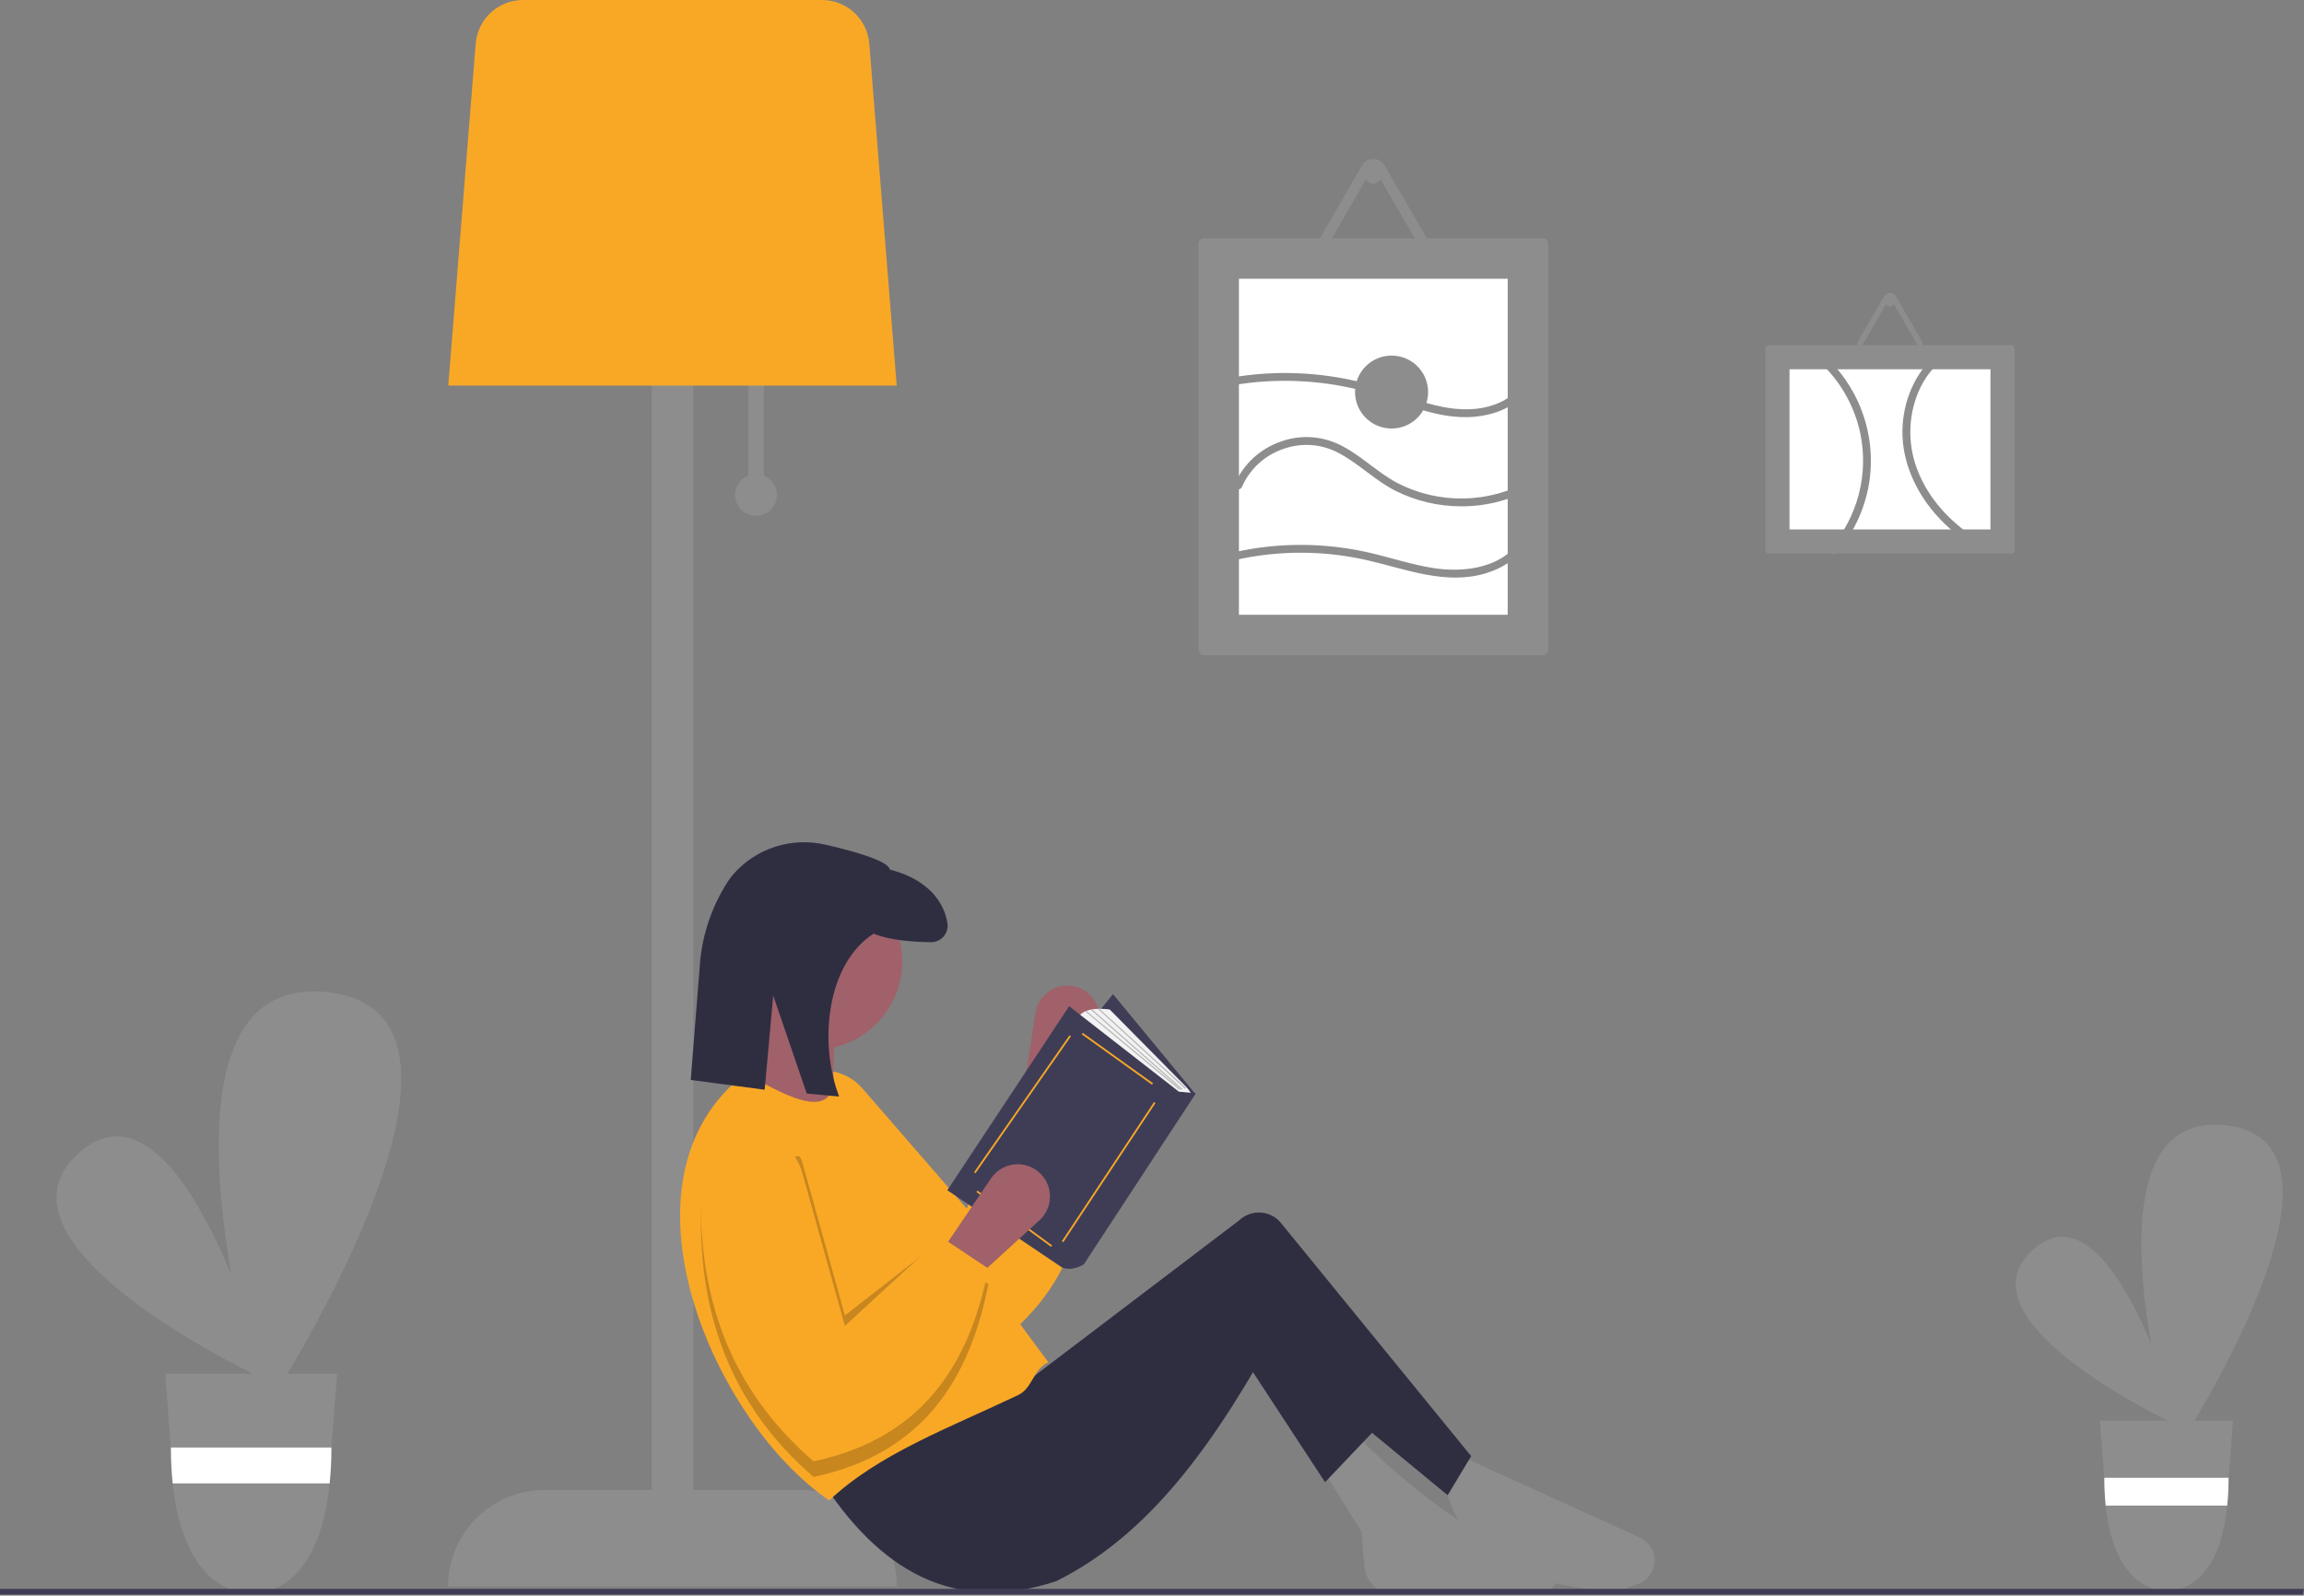 <svg width="475" height="329" viewBox="0 0 475 329" fill="none" xmlns="http://www.w3.org/2000/svg">
<rect x="0" y="0" width="475" height="329" fill="#808080" stroke="none"/>
<g clip-path="url(#clip0)">
<path d="M55.355 284.832C55.355 284.832 -5.062 257.064 16.162 237.808C37.387 218.552 55.355 284.832 55.355 284.832Z" fill="#8D8D8D"/>
<path d="M54.303 291.311C54.303 291.311 26.533 200.216 67.426 204.573C108.318 208.929 54.303 291.311 54.303 291.311Z" fill="#8D8D8D"/>
<path d="M34.056 283.232L35.221 298.471L35.24 298.734C35.239 301.113 35.359 303.492 35.601 305.859C37.182 321.402 43.981 328.485 51.928 328.485C59.874 328.485 66.376 321.402 67.958 305.859C68.2 303.492 68.32 301.113 68.319 298.734L68.328 298.521L68.333 298.471L69.503 283.232H34.056Z" fill="#8D8D8D"/>
<path d="M68.333 298.471L68.328 298.521L68.319 298.734C68.32 301.113 68.2 303.491 67.958 305.859H35.601C35.359 303.491 35.239 301.113 35.24 298.734L35.221 298.471H68.333Z" fill="white"/>
<path d="M449.41 294.151C449.41 294.151 402.635 272.653 419.067 257.744C435.499 242.836 449.41 294.151 449.41 294.151Z" fill="#8D8D8D"/>
<path d="M448.596 299.168C448.596 299.168 427.096 228.64 458.756 232.013C490.415 235.386 448.596 299.168 448.596 299.168Z" fill="#8D8D8D"/>
<path d="M432.92 292.913L433.823 304.71L433.837 304.914C433.836 306.756 433.929 308.598 434.116 310.43C435.341 322.464 440.605 327.948 446.757 327.948C452.909 327.948 457.944 322.464 459.168 310.43C459.355 308.598 459.448 306.756 459.448 304.914L459.455 304.75L459.458 304.71L460.364 292.913H432.92Z" fill="#8D8D8D"/>
<path d="M459.458 304.71L459.455 304.75L459.448 304.914C459.448 306.756 459.355 308.598 459.168 310.43H434.116C433.93 308.598 433.836 306.756 433.837 304.914L433.823 304.71H459.458Z" fill="white"/>
<path d="M157.472 98.067V77.342H154.244V98.067C153.318 98.441 152.552 99.125 152.075 100.001C151.599 100.877 151.443 101.892 151.634 102.871C151.824 103.85 152.35 104.732 153.121 105.366C153.892 106 154.859 106.347 155.858 106.347C156.857 106.347 157.825 106 158.595 105.366C159.366 104.732 159.892 103.85 160.083 102.871C160.273 101.892 160.117 100.877 159.641 100.001C159.165 99.125 158.398 98.441 157.472 98.067Z" fill="#8D8D8D"/>
<path d="M165.004 307.219H142.947V39.745H134.339V307.219H112.283C109.669 307.219 107.08 307.733 104.665 308.732C102.25 309.731 100.056 311.194 98.208 313.04C96.359 314.885 94.893 317.076 93.893 319.487C92.893 321.898 92.378 324.482 92.378 327.092V327.092H184.908V327.092C184.908 324.482 184.394 321.898 183.393 319.487C182.393 317.076 180.927 314.885 179.078 313.04C177.23 311.194 175.036 309.731 172.621 308.732C170.206 307.733 167.618 307.219 165.004 307.219Z" fill="#8D8D8D"/>
<path d="M92.422 79.49H184.864L179.211 8.948C179.004 6.515 177.893 4.248 176.097 2.592C174.3 0.936 171.948 0.012 169.503 0H107.783C105.338 0.012 102.986 0.936 101.19 2.592C99.393 4.248 98.282 6.515 98.075 8.948L92.422 79.49Z" fill="#F9A826"/>
<path d="M221.135 203.302C220.265 203.157 219.376 203.187 218.517 203.389C217.659 203.59 216.85 203.96 216.136 204.477C215.423 204.994 214.819 205.647 214.36 206.398C213.902 207.15 213.597 207.985 213.464 208.855L210.862 225.907L219.717 228.252L226.205 212.364C226.582 211.441 226.746 210.445 226.685 209.45C226.624 208.454 226.34 207.486 225.853 206.615C225.366 205.745 224.689 204.995 223.872 204.422C223.055 203.848 222.12 203.465 221.135 203.302Z" fill="#A0616A"/>
<path d="M220.969 225.875C225.883 245.373 223.768 263.206 205.469 277.209C183.52 271.168 168.922 256.594 160.016 235.413C159.462 234.096 159.181 232.681 159.19 231.252C159.2 229.824 159.499 228.412 160.069 227.103C160.64 225.793 161.471 224.612 162.511 223.632C163.552 222.652 164.78 221.892 166.123 221.399C168.14 220.658 170.336 220.548 172.417 221.084C174.498 221.62 176.367 222.775 177.775 224.397L199.31 249.213L209.413 224.19L220.969 225.875Z" fill="#F9A826"/>
<path d="M333.427 328.17C313.385 327.107 300.936 320.237 297.921 306.149L301.148 300.241L338.104 317.049C339.037 317.473 339.822 318.165 340.361 319.036C340.899 319.907 341.165 320.918 341.126 321.941C341.087 322.964 340.745 323.952 340.142 324.78C339.539 325.608 338.703 326.238 337.74 326.591L333.427 328.17Z" fill="#8D8D8D"/>
<path d="M317.941 328.311C307.528 327.996 297.514 328.094 288.025 328.735C286.361 328.848 284.719 328.302 283.455 327.215C282.191 326.127 281.408 324.586 281.275 322.926L280.706 315.817L272.636 302.926L279.63 295.944C291.383 307.631 304.272 317.447 319.581 323.282C320.073 323.618 320.442 324.105 320.634 324.669C320.826 325.232 320.83 325.843 320.646 326.409C320.461 326.975 320.098 327.466 319.61 327.809C319.123 328.152 318.537 328.328 317.941 328.311Z" fill="#8D8D8D"/>
<path d="M261.339 277.683C248.042 301.436 234.965 317.449 217.763 326.021C196.6 332.995 181.133 323.756 169.077 304.806L204.045 281.711L209.156 286.813L255.474 251.624C256.605 250.554 258.114 249.974 259.671 250.008C261.229 250.043 262.71 250.69 263.793 251.808L303.3 300.241L298.459 308.297L261.339 277.683Z" fill="#2F2E41"/>
<path d="M273.174 305.612L254.883 277.683L259.187 269.626L283.395 294.87L273.174 305.612Z" fill="#2F2E41"/>
<path d="M167.732 216.454C177.834 216.454 186.023 208.278 186.023 198.192C186.023 188.107 177.834 179.931 167.732 179.931C157.63 179.931 149.441 188.107 149.441 198.192C149.441 208.278 157.63 216.454 167.732 216.454Z" fill="#A0616A"/>
<path d="M172.574 232.029L152.131 225.047C155.156 220.248 156.482 214.575 155.897 208.934H172.574C171.626 217.129 171.483 224.902 172.574 232.029Z" fill="#A0616A"/>
<path d="M216.149 280.905C213.085 282.162 212.861 286.235 209.963 287.619C195.954 294.311 181.133 299.74 170.96 309.371C147.186 293.253 125.149 243.192 153.745 221.288C163.506 226.99 172.225 231.071 172.036 221.288L216.149 280.905Z" fill="#F9A826"/>
<path opacity="0.2" d="M203.776 259.421L193.824 255.93L174.188 271.237L165.386 239.601C164.775 237.407 163.786 238.519 162.365 240.043C160.885 238.675 159.043 237.758 157.058 237.4C155.073 237.042 153.026 237.259 151.16 238.024C149.294 238.79 147.686 240.072 146.525 241.72C145.365 243.367 144.701 245.312 144.611 247.324C143.564 270.272 150.496 289.687 167.732 304.537C190.277 299.718 199.845 284.511 203.776 264.792L202.71 264.083C203.103 262.559 203.458 261.005 203.776 259.421Z" fill="black"/>
<path d="M170.193 174.17C176.227 175.546 183.094 177.496 183.479 179.309C189.685 180.87 194.37 184.61 195.326 190.312C195.406 190.805 195.377 191.309 195.241 191.789C195.104 192.27 194.864 192.714 194.537 193.092C194.21 193.469 193.803 193.771 193.347 193.975C192.891 194.179 192.395 194.28 191.895 194.272C188.52 194.229 183.453 193.906 180.107 192.511C170.388 198.763 168.756 215.025 173.001 226.094L166.322 225.483L159.411 205.287L157.646 224.689L142.404 222.677L144.367 197.936C144.971 192.105 146.959 186.501 150.166 181.59C150.499 181.097 150.863 180.626 151.257 180.179C153.575 177.564 156.56 175.624 159.895 174.566C163.229 173.508 166.788 173.371 170.193 174.17Z" fill="#2F2E41"/>
<path d="M204.581 235.478L221.321 255.127L246.432 225.54L229.465 204.988L204.581 235.478Z" fill="#3F3D56"/>
<path d="M242.133 226.218L222.226 209.957C223.357 207.247 228.786 208.15 228.786 208.15L244.369 223.922C244.912 224.472 245.378 225.092 245.753 225.766L242.133 226.218Z" fill="#F2F2F2"/>
<path d="M243.038 225.089L220.416 207.472L195.306 245.415L218.946 261.338C221.208 262.241 223.47 260.66 223.47 260.66L246.545 225.428L243.038 225.089Z" fill="#3F3D56"/>
<path d="M223.237 212.971L223.023 213.268L237.503 223.656L237.717 223.358L223.237 212.971Z" fill="#F9A826"/>
<path d="M237.908 227.246L218.906 255.929L219.212 256.131L238.214 227.448L237.908 227.246Z" fill="#F9A826"/>
<path d="M201.525 245.491L201.307 245.786L216.687 257.083L216.904 256.789L201.525 245.491Z" fill="#F9A826"/>
<path d="M220.492 213.466L200.811 241.697L201.112 241.906L220.793 213.675L220.492 213.466Z" fill="#F9A826"/>
<path d="M226.571 207.926L226.419 208.092L244.319 224.494L244.472 224.328L226.571 207.926Z" fill="#B3B3B3"/>
<path d="M225.08 208.067L224.93 208.236L243.639 224.725L243.789 224.556L225.08 208.067Z" fill="#B3B3B3"/>
<path d="M223.91 208.395L223.765 208.569L243.186 224.731L243.331 224.557L223.91 208.395Z" fill="#B3B3B3"/>
<path d="M213.617 241.246C212.894 240.744 212.077 240.39 211.215 240.205C210.354 240.02 209.464 240.008 208.597 240.169C207.73 240.331 206.905 240.662 206.168 241.145C205.43 241.627 204.797 242.252 204.303 242.981L194.631 257.273L201.624 263.181L214.307 251.604C215.044 250.931 215.62 250.101 215.992 249.176C216.365 248.251 216.523 247.254 216.457 246.259C216.391 245.265 216.101 244.298 215.61 243.43C215.118 242.562 214.437 241.816 213.617 241.246Z" fill="#A0616A"/>
<path d="M203.776 261.57C199.845 281.289 190.277 296.496 167.732 301.315C150.496 286.464 143.564 267.05 144.611 244.102C144.676 242.675 145.03 241.276 145.652 239.989C146.274 238.703 147.15 237.556 148.228 236.617C149.306 235.678 150.563 234.966 151.924 234.526C153.285 234.086 154.721 233.925 156.146 234.054C158.287 234.248 160.317 235.089 161.968 236.463C163.618 237.838 164.81 239.682 165.386 241.749L174.188 273.386L194.059 255.102L203.776 261.57Z" fill="#F9A826"/>
<path d="M474.787 328.783H0V327.611H475L474.787 328.783Z" fill="#3F3D56"/>
<path d="M248.158 49.148C247.873 49.148 247.6 49.262 247.398 49.463C247.196 49.664 247.083 49.938 247.083 50.222V134.009C247.083 134.294 247.196 134.567 247.398 134.769C247.6 134.97 247.873 135.083 248.158 135.084H318.094C318.38 135.083 318.653 134.97 318.855 134.769C319.057 134.567 319.17 134.294 319.17 134.009V50.222C319.17 49.938 319.057 49.664 318.855 49.463C318.653 49.262 318.38 49.148 318.094 49.148H248.158Z" fill="#8D8D8D"/>
<path d="M255.421 126.758H310.832V57.473H255.421V126.758Z" fill="white"/>
<path d="M364.593 71.169C364.422 71.169 364.259 71.237 364.139 71.357C364.018 71.477 363.95 71.64 363.95 71.81V113.495C363.95 113.666 364.018 113.829 364.139 113.949C364.259 114.069 364.422 114.137 364.593 114.137H414.696C414.866 114.137 415.029 114.069 415.15 113.949C415.27 113.829 415.338 113.666 415.338 113.495V71.81C415.338 71.64 415.27 71.477 415.15 71.357C415.029 71.237 414.866 71.169 414.696 71.169L364.593 71.169Z" fill="#8D8D8D"/>
<path d="M368.928 76.139V109.167H410.36V76.139H368.928Z" fill="white"/>
<path d="M292.91 55.056H273.343C272.87 55.058 272.405 54.935 271.995 54.7C271.585 54.465 271.244 54.125 271.008 53.716C270.771 53.307 270.647 52.843 270.648 52.371C270.649 51.899 270.775 51.436 271.013 51.028L280.797 34.109C280.805 34.095 280.813 34.081 280.821 34.068C281.035 33.708 281.331 33.403 281.685 33.18C282.039 32.956 282.441 32.819 282.859 32.779L282.873 32.778C282.956 32.77 283.041 32.767 283.126 32.767C283.599 32.764 284.064 32.887 284.474 33.123C284.883 33.359 285.222 33.699 285.456 34.109L295.24 51.028C295.476 51.436 295.6 51.899 295.6 52.37C295.6 52.842 295.476 53.305 295.24 53.713C295.004 54.121 294.664 54.461 294.255 54.696C293.846 54.932 293.382 55.056 292.91 55.056ZM272.803 52.368C272.803 52.463 272.829 52.557 272.877 52.639C272.923 52.721 272.991 52.79 273.073 52.837C273.155 52.884 273.248 52.909 273.343 52.908H292.91C293.005 52.909 293.098 52.884 293.18 52.837C293.262 52.79 293.33 52.721 293.376 52.639C293.424 52.557 293.449 52.463 293.45 52.368C293.45 52.275 293.424 52.183 293.376 52.102L283.592 35.184C283.545 35.102 283.477 35.034 283.395 34.987C283.314 34.94 283.221 34.915 283.126 34.915C283.032 34.915 282.939 34.94 282.857 34.987C282.776 35.034 282.708 35.102 282.66 35.184L272.877 52.102C272.829 52.182 272.803 52.274 272.803 52.368Z" fill="#8D8D8D"/>
<path d="M283.126 37.869C284.018 37.869 284.74 37.148 284.74 36.258C284.74 35.368 284.018 34.647 283.126 34.647C282.235 34.647 281.513 35.368 281.513 36.258C281.513 37.148 282.235 37.869 283.126 37.869Z" fill="#8D8D8D"/>
<path d="M394.949 72.512H384.34C384.083 72.513 383.831 72.446 383.609 72.319C383.387 72.191 383.202 72.007 383.074 71.785C382.946 71.564 382.878 71.312 382.879 71.056C382.879 70.8 382.948 70.549 383.077 70.328L388.381 61.155L388.394 61.132C388.51 60.937 388.671 60.772 388.863 60.651C389.055 60.53 389.273 60.455 389.499 60.434L389.507 60.433C389.552 60.429 389.598 60.427 389.644 60.427C389.9 60.425 390.153 60.492 390.374 60.62C390.596 60.748 390.78 60.933 390.907 61.155L396.212 70.328C396.34 70.549 396.407 70.8 396.407 71.056C396.407 71.311 396.339 71.562 396.211 71.784C396.084 72.005 395.899 72.189 395.678 72.317C395.456 72.444 395.205 72.512 394.949 72.512ZM384.047 71.054C384.047 71.106 384.061 71.157 384.087 71.201C384.112 71.246 384.149 71.283 384.193 71.309C384.238 71.334 384.288 71.347 384.34 71.347H394.949C395 71.347 395.05 71.334 395.095 71.309C395.139 71.283 395.176 71.246 395.201 71.201C395.227 71.157 395.241 71.106 395.241 71.054C395.241 71.004 395.227 70.954 395.201 70.91L389.897 61.737C389.871 61.693 389.834 61.656 389.79 61.631C389.746 61.605 389.695 61.592 389.644 61.592C389.593 61.592 389.543 61.605 389.498 61.631C389.454 61.656 389.417 61.693 389.392 61.737L384.087 70.91C384.061 70.954 384.047 71.004 384.047 71.054Z" fill="#8D8D8D"/>
<path d="M389.644 63.194C390.127 63.194 390.519 62.802 390.519 62.32C390.519 61.837 390.127 61.446 389.644 61.446C389.161 61.446 388.769 61.837 388.769 62.32C388.769 62.802 389.161 63.194 389.644 63.194Z" fill="#8D8D8D"/>
<path d="M256.055 100.377C256.828 98.605 257.955 97.008 259.366 95.685C260.778 94.362 262.445 93.34 264.265 92.682C266.158 91.952 268.187 91.639 270.212 91.765C272.237 91.891 274.212 92.452 275.999 93.411C280.198 95.635 283.554 99.132 287.817 101.261C291.963 103.312 296.525 104.385 301.151 104.397C306.39 104.438 311.546 103.102 316.103 100.523C316.28 100.411 316.407 100.235 316.457 100.032C316.506 99.829 316.475 99.614 316.37 99.434C316.264 99.253 316.092 99.121 315.89 99.064C315.689 99.008 315.473 99.032 315.289 99.131C311.159 101.442 306.52 102.697 301.786 102.783C297.053 102.87 292.371 101.786 288.159 99.628C283.882 97.389 280.492 93.773 276.135 91.675C274.285 90.779 272.275 90.259 270.223 90.144C268.17 90.028 266.114 90.321 264.176 91.005C262.02 91.727 260.043 92.898 258.375 94.439C256.707 95.981 255.386 97.859 254.499 99.948C254.107 100.908 255.668 101.326 256.055 100.377V100.377Z" fill="#8D8D8D"/>
<path d="M254.78 115.439C263.736 113.442 273.027 113.474 281.969 115.533C289.913 117.372 298.113 120.681 306.303 118.213C309.962 117.11 313.316 114.905 315.196 111.512C315.699 110.603 314.305 109.79 313.802 110.698C310.263 117.088 301.971 118.166 295.422 117.118C291.046 116.417 286.828 115.013 282.521 114.007C273.261 111.84 263.629 111.798 254.351 113.885C253.338 114.111 253.766 115.664 254.78 115.439Z" fill="#8D8D8D"/>
<path d="M254.198 79.422C262.786 77.963 271.581 78.276 280.043 80.34C287.949 82.273 295.676 86.691 304.035 85.928C307.905 85.575 311.736 84.154 314.366 81.198C315.053 80.425 313.916 79.282 313.224 80.059C310.956 82.609 307.69 83.93 304.338 84.287C300.474 84.699 296.678 83.9 293.001 82.764C288.93 81.507 284.976 79.915 280.838 78.876C271.984 76.657 262.764 76.313 253.769 77.868C252.747 78.042 253.181 79.595 254.198 79.422Z" fill="#8D8D8D"/>
<path d="M376.143 75.595C379.854 79.388 382.413 84.153 383.525 89.338C384.381 93.462 384.284 97.727 383.243 101.808C382.202 105.89 380.244 109.682 377.518 112.895C376.849 113.681 377.985 114.826 378.659 114.035C382.374 109.665 384.746 104.317 385.49 98.634C386.033 94.248 385.576 89.795 384.156 85.609C382.735 81.422 380.386 77.61 377.285 74.456C376.556 73.714 375.415 74.854 376.143 75.595Z" fill="#8D8D8D"/>
<path d="M400.358 72.157C395.412 75.778 392.643 81.624 392.253 87.671C391.847 93.962 394.251 100.038 398.121 104.922C400.379 107.735 403.076 110.166 406.109 112.122C406.98 112.691 407.79 111.296 406.923 110.73C401.982 107.503 397.754 102.918 395.509 97.415C394.415 94.802 393.847 91.998 393.839 89.165C393.831 86.332 394.383 83.526 395.462 80.906C396.671 77.987 398.643 75.446 401.172 73.548C402.001 72.941 401.197 71.542 400.358 72.157Z" fill="#8D8D8D"/>
<path d="M286.892 88.356C291.052 88.356 294.424 84.99 294.424 80.837C294.424 76.684 291.052 73.317 286.892 73.317C282.733 73.317 279.361 76.684 279.361 80.837C279.361 84.99 282.733 88.356 286.892 88.356Z" fill="#8D8D8D"/>
</g>
<defs>
<clipPath id="clip0">
<rect width="475" height="328.783" fill="white"/>
</clipPath>
</defs>
</svg>

